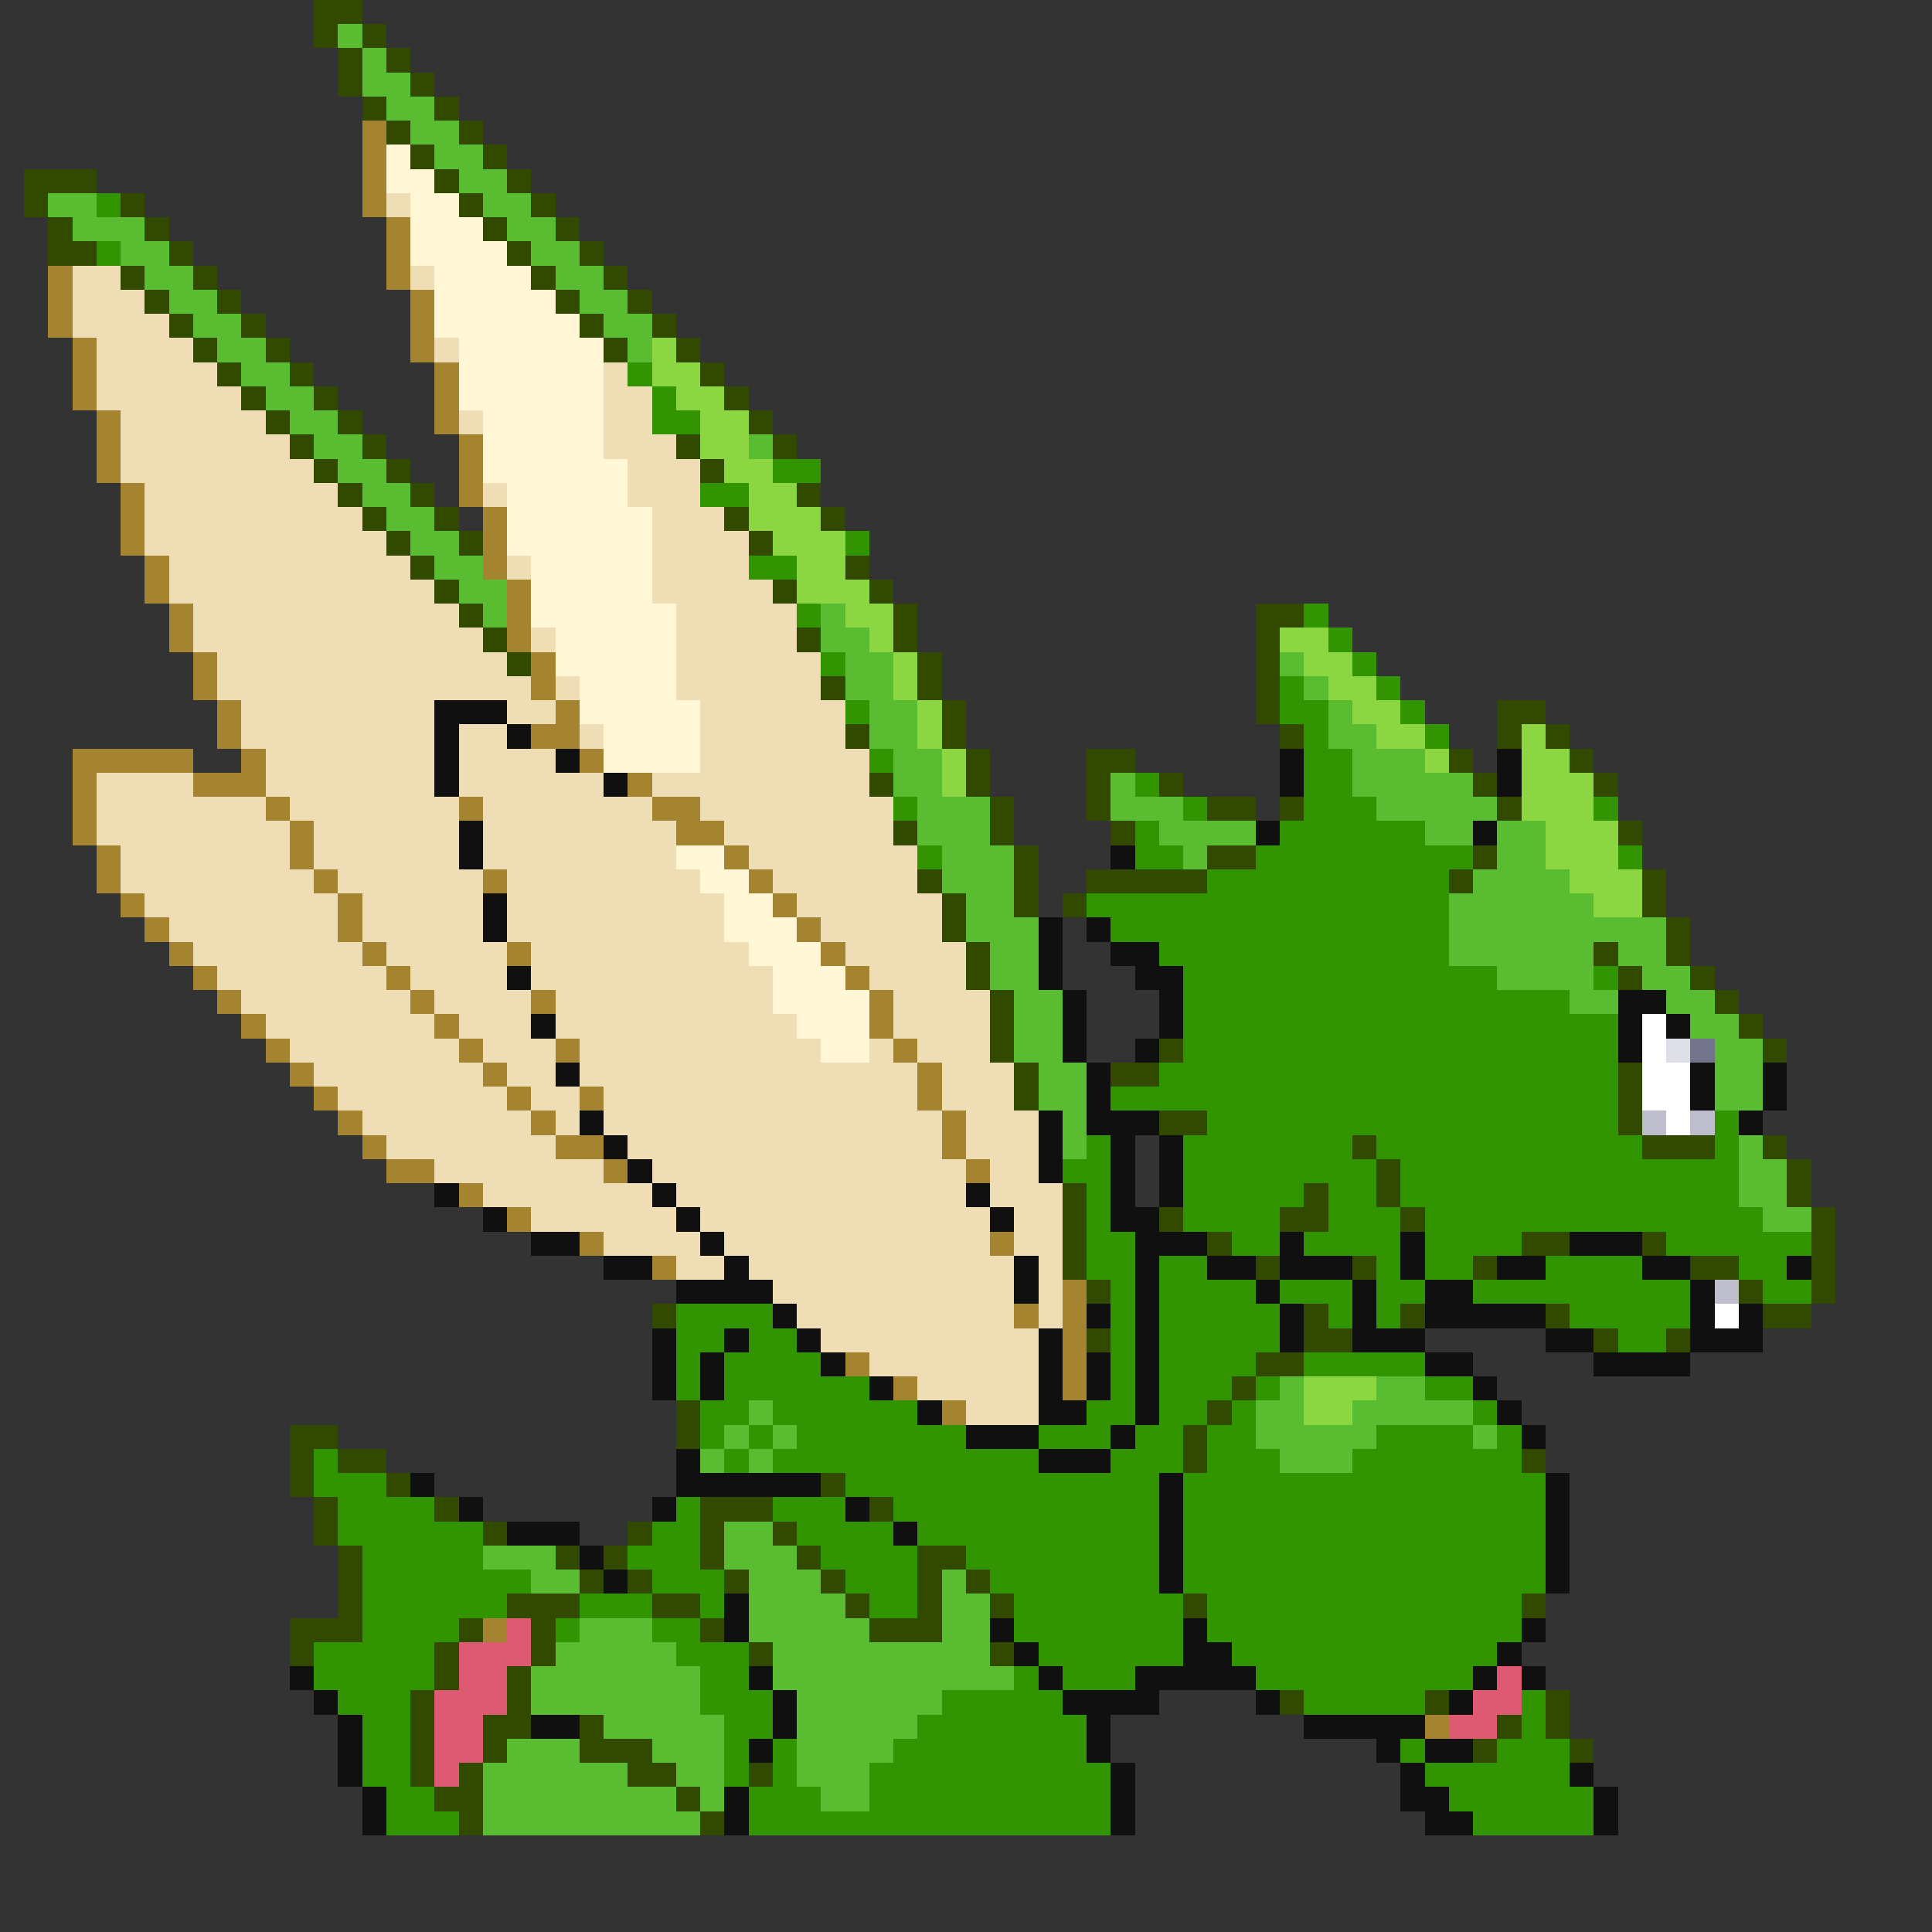 <svg xmlns="http://www.w3.org/2000/svg" viewBox="0 -0.5 80 80" shape-rendering="crispEdges">
<rect x="0" y="-0.5" width="80" height="80" fill="#333333" stroke="none"/>
<path stroke="#314a00" d="M13 0h2M13 1h1M15 1h1M14 2h1M16 2h1M14 3h1M17 3h1M15 4h1M18 4h1M16 5h1M19 5h1M17 6h1M20 6h1M1 7h3M18 7h1M21 7h1M1 8h1M5 8h1M19 8h1M22 8h1M2 9h1M6 9h1M20 9h1M23 9h1M2 10h2M7 10h1M21 10h1M24 10h1M5 11h1M8 11h1M22 11h1M25 11h1M6 12h1M9 12h1M23 12h1M26 12h1M7 13h1M10 13h1M24 13h1M27 13h1M8 14h1M11 14h1M25 14h1M28 14h1M9 15h1M12 15h1M29 15h1M10 16h1M13 16h1M30 16h1M11 17h1M14 17h1M31 17h1M12 18h1M15 18h1M28 18h1M32 18h1M13 19h1M16 19h1M29 19h1M14 20h1M17 20h1M33 20h1M15 21h1M18 21h1M30 21h1M34 21h1M16 22h1M19 22h1M31 22h1M17 23h1M35 23h1M18 24h1M32 24h1M36 24h1M19 25h1M37 25h1M52 25h2M20 26h1M33 26h1M37 26h1M52 26h1M21 27h1M38 27h1M52 27h1M34 28h1M38 28h1M52 28h1M39 29h1M52 29h1M62 29h2M35 30h1M39 30h1M53 30h1M62 30h1M64 30h1M40 31h1M45 31h2M60 31h1M65 31h1M36 32h1M40 32h1M45 32h1M48 32h1M61 32h1M66 32h1M41 33h1M45 33h1M50 33h2M53 33h1M62 33h1M37 34h1M41 34h1M46 34h1M67 34h1M42 35h1M50 35h2M61 35h1M38 36h1M42 36h1M45 36h5M60 36h1M68 36h1M39 37h1M42 37h1M44 37h1M68 37h1M39 38h1M69 38h1M40 39h1M66 39h1M69 39h1M40 40h1M67 40h1M70 40h1M41 41h1M71 41h1M41 42h1M72 42h1M41 43h1M48 43h1M73 43h1M42 44h1M46 44h2M67 44h1M42 45h1M67 45h1M48 46h2M67 46h1M56 47h1M68 47h3M73 47h1M57 48h1M74 48h1M44 49h1M54 49h1M57 49h1M74 49h1M44 50h1M48 50h1M53 50h2M58 50h1M75 50h1M44 51h1M50 51h1M63 51h2M68 51h1M75 51h1M44 52h1M52 52h1M56 52h1M61 52h1M70 52h2M75 52h1M45 53h1M72 53h1M75 53h1M27 54h1M54 54h1M58 54h1M64 54h1M73 54h2M45 55h1M54 55h2M66 55h1M69 55h1M52 56h2M51 57h1M28 58h1M50 58h1M12 59h2M28 59h1M49 59h1M12 60h1M14 60h2M49 60h1M63 60h1M12 61h1M16 61h1M34 61h1M13 62h1M18 62h1M29 62h3M36 62h1M13 63h1M20 63h1M26 63h1M29 63h1M32 63h1M14 64h1M23 64h1M25 64h1M29 64h1M33 64h1M38 64h2M14 65h1M24 65h1M26 65h1M30 65h1M34 65h1M38 65h1M40 65h1M14 66h1M21 66h3M27 66h2M35 66h1M38 66h1M41 66h1M49 66h1M63 66h1M12 67h3M19 67h1M22 67h1M29 67h1M36 67h3M12 68h1M18 68h1M22 68h1M31 68h1M41 68h1M18 69h1M21 69h1M17 70h1M21 70h1M53 70h1M59 70h1M64 70h1M17 71h1M20 71h2M24 71h1M62 71h1M64 71h1M17 72h1M20 72h1M24 72h3M61 72h1M65 72h1M17 73h1M19 73h1M26 73h2M31 73h1M18 74h2M28 74h1M19 75h1M29 75h1" />
<path stroke="#5abd31" d="M14 1h1M15 2h1M15 3h2M16 4h2M17 5h2M18 6h2M19 7h2M2 8h2M20 8h2M3 9h3M21 9h2M5 10h2M22 10h2M6 11h2M23 11h2M7 12h2M24 12h2M8 13h2M25 13h2M9 14h2M26 14h1M10 15h2M11 16h2M12 17h2M13 18h2M31 18h1M14 19h2M15 20h2M16 21h2M17 22h2M18 23h2M19 24h2M20 25h1M34 25h1M34 26h2M35 27h2M53 27h1M35 28h2M54 28h1M36 29h2M55 29h1M36 30h2M55 30h2M37 31h2M56 31h3M37 32h2M46 32h1M56 32h5M38 33h3M46 33h3M57 33h5M38 34h3M48 34h4M59 34h2M62 34h2M39 35h3M49 35h1M62 35h2M39 36h3M61 36h4M40 37h2M60 37h6M40 38h3M60 38h9M41 39h2M60 39h6M67 39h2M41 40h2M62 40h4M68 40h2M42 41h2M65 41h2M69 41h2M42 42h2M70 42h2M42 43h2M71 43h2M43 44h2M71 44h2M43 45h2M71 45h2M44 46h1M44 47h1M72 47h1M72 48h2M72 49h2M73 50h2M53 57h1M57 57h2M31 58h1M52 58h2M56 58h5M30 59h1M32 59h1M52 59h5M61 59h1M29 60h1M31 60h1M53 60h3M30 63h2M20 64h3M30 64h3M22 65h2M31 65h3M39 65h1M31 66h4M39 66h2M24 67h3M31 67h5M39 67h2M23 68h5M32 68h9M22 69h7M32 69h10M22 70h7M33 70h6M25 71h5M33 71h5M21 72h3M27 72h3M33 72h4M20 73h6M28 73h2M33 73h3M20 74h8M29 74h1M34 74h2M20 75h9" />
<path stroke="#a58431" d="M15 5h1M15 6h1M15 7h1M15 8h1M16 9h1M16 10h1M2 11h1M16 11h1M2 12h1M17 12h1M2 13h1M17 13h1M3 14h1M17 14h1M3 15h1M18 15h1M3 16h1M18 16h1M4 17h1M18 17h1M4 18h1M19 18h1M4 19h1M19 19h1M5 20h1M19 20h1M5 21h1M20 21h1M5 22h1M20 22h1M6 23h1M20 23h1M6 24h1M21 24h1M7 25h1M21 25h1M7 26h1M21 26h1M8 27h1M22 27h1M8 28h1M22 28h1M9 29h1M23 29h1M9 30h1M22 30h2M3 31h5M10 31h1M24 31h1M3 32h1M8 32h3M26 32h1M3 33h1M11 33h1M19 33h1M27 33h2M3 34h1M12 34h1M28 34h2M4 35h1M12 35h1M30 35h1M4 36h1M13 36h1M20 36h1M31 36h1M5 37h1M14 37h1M32 37h1M6 38h1M14 38h1M33 38h1M7 39h1M15 39h1M21 39h1M34 39h1M8 40h1M16 40h1M35 40h1M9 41h1M17 41h1M22 41h1M36 41h1M10 42h1M18 42h1M36 42h1M11 43h1M19 43h1M23 43h1M37 43h1M12 44h1M20 44h1M38 44h1M13 45h1M21 45h1M24 45h1M38 45h1M14 46h1M22 46h1M39 46h1M15 47h1M23 47h2M39 47h1M16 48h2M25 48h1M40 48h1M19 49h1M21 50h1M24 51h1M41 51h1M27 52h1M44 53h1M42 54h1M44 54h1M44 55h1M35 56h1M44 56h1M37 57h1M44 57h1M39 58h1M20 67h1M59 71h1" />
<path stroke="#fff7d6" d="M16 6h1M16 7h2M17 8h2M17 9h3M17 10h4M18 11h4M18 12h5M18 13h6M19 14h6M19 15h6M19 16h6M20 17h5M20 18h5M20 19h6M21 20h5M21 21h6M21 22h6M22 23h5M22 24h5M22 25h6M23 26h5M23 27h5M24 28h4M24 29h5M25 30h4M25 31h4M28 35h2M29 36h2M30 37h2M30 38h3M31 39h3M32 40h3M32 41h4M33 42h3M34 43h2" />
<path stroke="#319400" d="M4 8h1M4 10h1M26 15h1M27 16h1M27 17h2M32 19h2M29 20h2M35 22h1M31 23h2M33 25h1M54 25h1M55 26h1M34 27h1M56 27h1M53 28h1M57 28h1M35 29h1M53 29h2M58 29h1M54 30h1M59 30h1M36 31h1M54 31h2M47 32h1M54 32h2M37 33h1M49 33h1M54 33h3M66 33h1M47 34h1M53 34h6M38 35h1M47 35h2M52 35h9M67 35h1M50 36h10M45 37h15M46 38h14M48 39h12M49 40h13M66 40h1M49 41h16M49 42h18M49 43h18M48 44h19M46 45h21M50 46h17M71 46h1M45 47h1M49 47h7M57 47h11M71 47h1M44 48h2M49 48h8M58 48h14M45 49h1M49 49h5M55 49h2M58 49h14M45 50h1M49 50h4M55 50h3M59 50h14M45 51h2M51 51h2M54 51h4M59 51h4M69 51h6M45 52h2M48 52h2M57 52h1M59 52h2M64 52h4M72 52h2M46 53h1M48 53h4M53 53h3M57 53h2M61 53h9M73 53h2M28 54h4M46 54h1M48 54h5M55 54h1M57 54h1M65 54h5M28 55h2M31 55h2M46 55h1M48 55h5M67 55h2M28 56h1M30 56h4M46 56h1M48 56h4M54 56h5M28 57h1M30 57h6M46 57h1M48 57h3M52 57h1M59 57h2M29 58h2M32 58h6M45 58h2M48 58h2M51 58h1M61 58h1M29 59h1M31 59h1M33 59h7M43 59h3M47 59h2M50 59h2M57 59h4M62 59h1M13 60h1M30 60h1M32 60h11M46 60h3M50 60h3M56 60h7M13 61h3M35 61h13M49 61h15M14 62h4M28 62h1M32 62h3M37 62h11M49 62h15M14 63h6M27 63h2M33 63h4M38 63h10M49 63h15M15 64h5M26 64h3M34 64h4M40 64h8M49 64h15M15 65h7M27 65h3M35 65h3M41 65h7M49 65h15M15 66h6M24 66h3M29 66h1M36 66h2M42 66h7M50 66h13M15 67h4M23 67h1M27 67h2M42 67h7M50 67h13M13 68h5M28 68h3M43 68h6M51 68h11M13 69h5M29 69h2M42 69h1M44 69h3M52 69h9M14 70h3M29 70h3M39 70h5M54 70h5M63 70h1M15 71h2M30 71h2M38 71h7M63 71h1M15 72h2M30 72h1M32 72h1M37 72h8M58 72h1M62 72h3M15 73h2M30 73h1M32 73h1M36 73h10M59 73h6M16 74h2M31 74h3M36 74h10M60 74h6M16 75h3M31 75h15M61 75h5" />
<path stroke="#efdeb5" d="M16 8h1M3 11h2M17 11h1M3 12h3M3 13h4M4 14h4M18 14h1M4 15h5M25 15h1M4 16h6M25 16h2M5 17h6M19 17h1M25 17h2M5 18h7M25 18h3M5 19h8M26 19h3M6 20h8M20 20h1M26 20h3M6 21h9M27 21h3M6 22h10M27 22h4M7 23h10M21 23h1M27 23h4M7 24h11M27 24h5M8 25h11M28 25h5M8 26h12M22 26h1M28 26h5M9 27h12M28 27h6M9 28h13M23 28h1M28 28h6M10 29h8M21 29h2M29 29h6M10 30h8M19 30h2M24 30h1M29 30h6M11 31h7M19 31h4M29 31h7M4 32h4M11 32h7M19 32h6M27 32h9M4 33h7M12 33h7M20 33h7M29 33h8M4 34h8M13 34h6M20 34h8M30 34h7M5 35h7M13 35h6M20 35h8M31 35h7M5 36h8M14 36h6M21 36h8M32 36h6M6 37h8M15 37h5M21 37h9M33 37h6M7 38h7M15 38h5M21 38h9M34 38h5M8 39h7M16 39h5M22 39h9M35 39h5M9 40h7M17 40h4M22 40h10M36 40h4M10 41h7M18 41h4M23 41h9M37 41h4M11 42h7M19 42h3M23 42h10M37 42h4M12 43h7M20 43h3M24 43h10M36 43h1M38 43h3M13 44h7M21 44h2M24 44h14M39 44h3M14 45h7M22 45h2M25 45h13M39 45h3M15 46h7M23 46h1M25 46h14M40 46h3M16 47h7M26 47h13M40 47h3M18 48h7M27 48h13M41 48h2M20 49h7M28 49h12M41 49h3M22 50h6M29 50h12M42 50h2M25 51h4M30 51h11M42 51h2M28 52h2M31 52h11M43 52h1M32 53h10M43 53h1M33 54h9M43 54h1M34 55h9M36 56h7M38 57h5M40 58h3" />
<path stroke="#8cd642" d="M27 14h1M27 15h2M28 16h2M29 17h2M29 18h2M30 19h2M31 20h2M31 21h3M32 22h3M33 23h2M33 24h3M35 25h2M36 26h1M53 26h2M37 27h1M54 27h2M37 28h1M55 28h2M38 29h1M56 29h2M38 30h1M57 30h2M63 30h1M39 31h1M59 31h1M63 31h2M39 32h1M63 32h3M63 33h3M64 34h3M64 35h3M65 36h3M66 37h2M54 57h3M54 58h2" />
<path stroke="#101010" d="M18 29h3M18 30h1M21 30h1M18 31h1M23 31h1M53 31h1M62 31h1M18 32h1M25 32h1M53 32h1M62 32h1M19 34h1M52 34h1M61 34h1M19 35h1M46 35h1M20 37h1M20 38h1M43 38h1M45 38h1M43 39h1M46 39h2M21 40h1M43 40h1M47 40h2M44 41h1M48 41h1M67 41h2M22 42h1M44 42h1M48 42h1M67 42h1M69 42h1M44 43h1M47 43h1M67 43h1M23 44h1M45 44h1M70 44h1M73 44h1M45 45h1M70 45h1M73 45h1M24 46h1M43 46h1M45 46h3M72 46h1M25 47h1M43 47h1M46 47h1M48 47h1M26 48h1M43 48h1M46 48h1M48 48h1M18 49h1M27 49h1M40 49h1M46 49h1M48 49h1M20 50h1M28 50h1M41 50h1M46 50h2M22 51h2M29 51h1M47 51h3M53 51h1M58 51h1M65 51h3M25 52h2M30 52h1M42 52h1M47 52h1M50 52h2M53 52h3M58 52h1M62 52h2M68 52h2M74 52h1M28 53h4M42 53h1M47 53h1M52 53h1M56 53h1M59 53h2M70 53h1M32 54h1M45 54h1M47 54h1M53 54h1M56 54h1M59 54h5M70 54h1M72 54h1M27 55h1M30 55h1M33 55h1M43 55h1M47 55h1M53 55h1M56 55h3M64 55h2M70 55h3M27 56h1M29 56h1M34 56h1M43 56h1M45 56h1M47 56h1M59 56h2M66 56h4M27 57h1M29 57h1M36 57h1M43 57h1M45 57h1M47 57h1M61 57h1M38 58h1M43 58h2M47 58h1M62 58h1M40 59h3M46 59h1M63 59h1M28 60h1M43 60h3M17 61h1M28 61h6M48 61h1M64 61h1M19 62h1M27 62h1M35 62h1M48 62h1M64 62h1M21 63h3M37 63h1M48 63h1M64 63h1M24 64h1M48 64h1M64 64h1M25 65h1M48 65h1M64 65h1M30 66h1M30 67h1M41 67h1M49 67h1M63 67h1M42 68h1M49 68h2M62 68h1M12 69h1M31 69h1M43 69h1M47 69h5M61 69h1M63 69h1M13 70h1M32 70h1M44 70h4M52 70h1M60 70h1M14 71h1M22 71h2M32 71h1M45 71h1M54 71h5M14 72h1M31 72h1M45 72h1M57 72h1M59 72h2M14 73h1M46 73h1M58 73h1M65 73h1M15 74h1M30 74h1M46 74h1M58 74h2M66 74h1M15 75h1M30 75h1M46 75h1M59 75h2M66 75h1" />
<path stroke="#ffffff" d="M68 42h1M68 43h1M68 44h2M68 45h2M69 46h1M71 54h1" />
<path stroke="#dedee6" d="M69 43h1" />
<path stroke="#73738c" d="M70 43h1" />
<path stroke="#bdbdce" d="M68 46h1M70 46h1M71 53h1" />
<path stroke="#de5a73" d="M21 67h1M19 68h3M19 69h2M62 69h1M18 70h3M61 70h2M18 71h2M60 71h2M18 72h2M18 73h1" />
</svg>